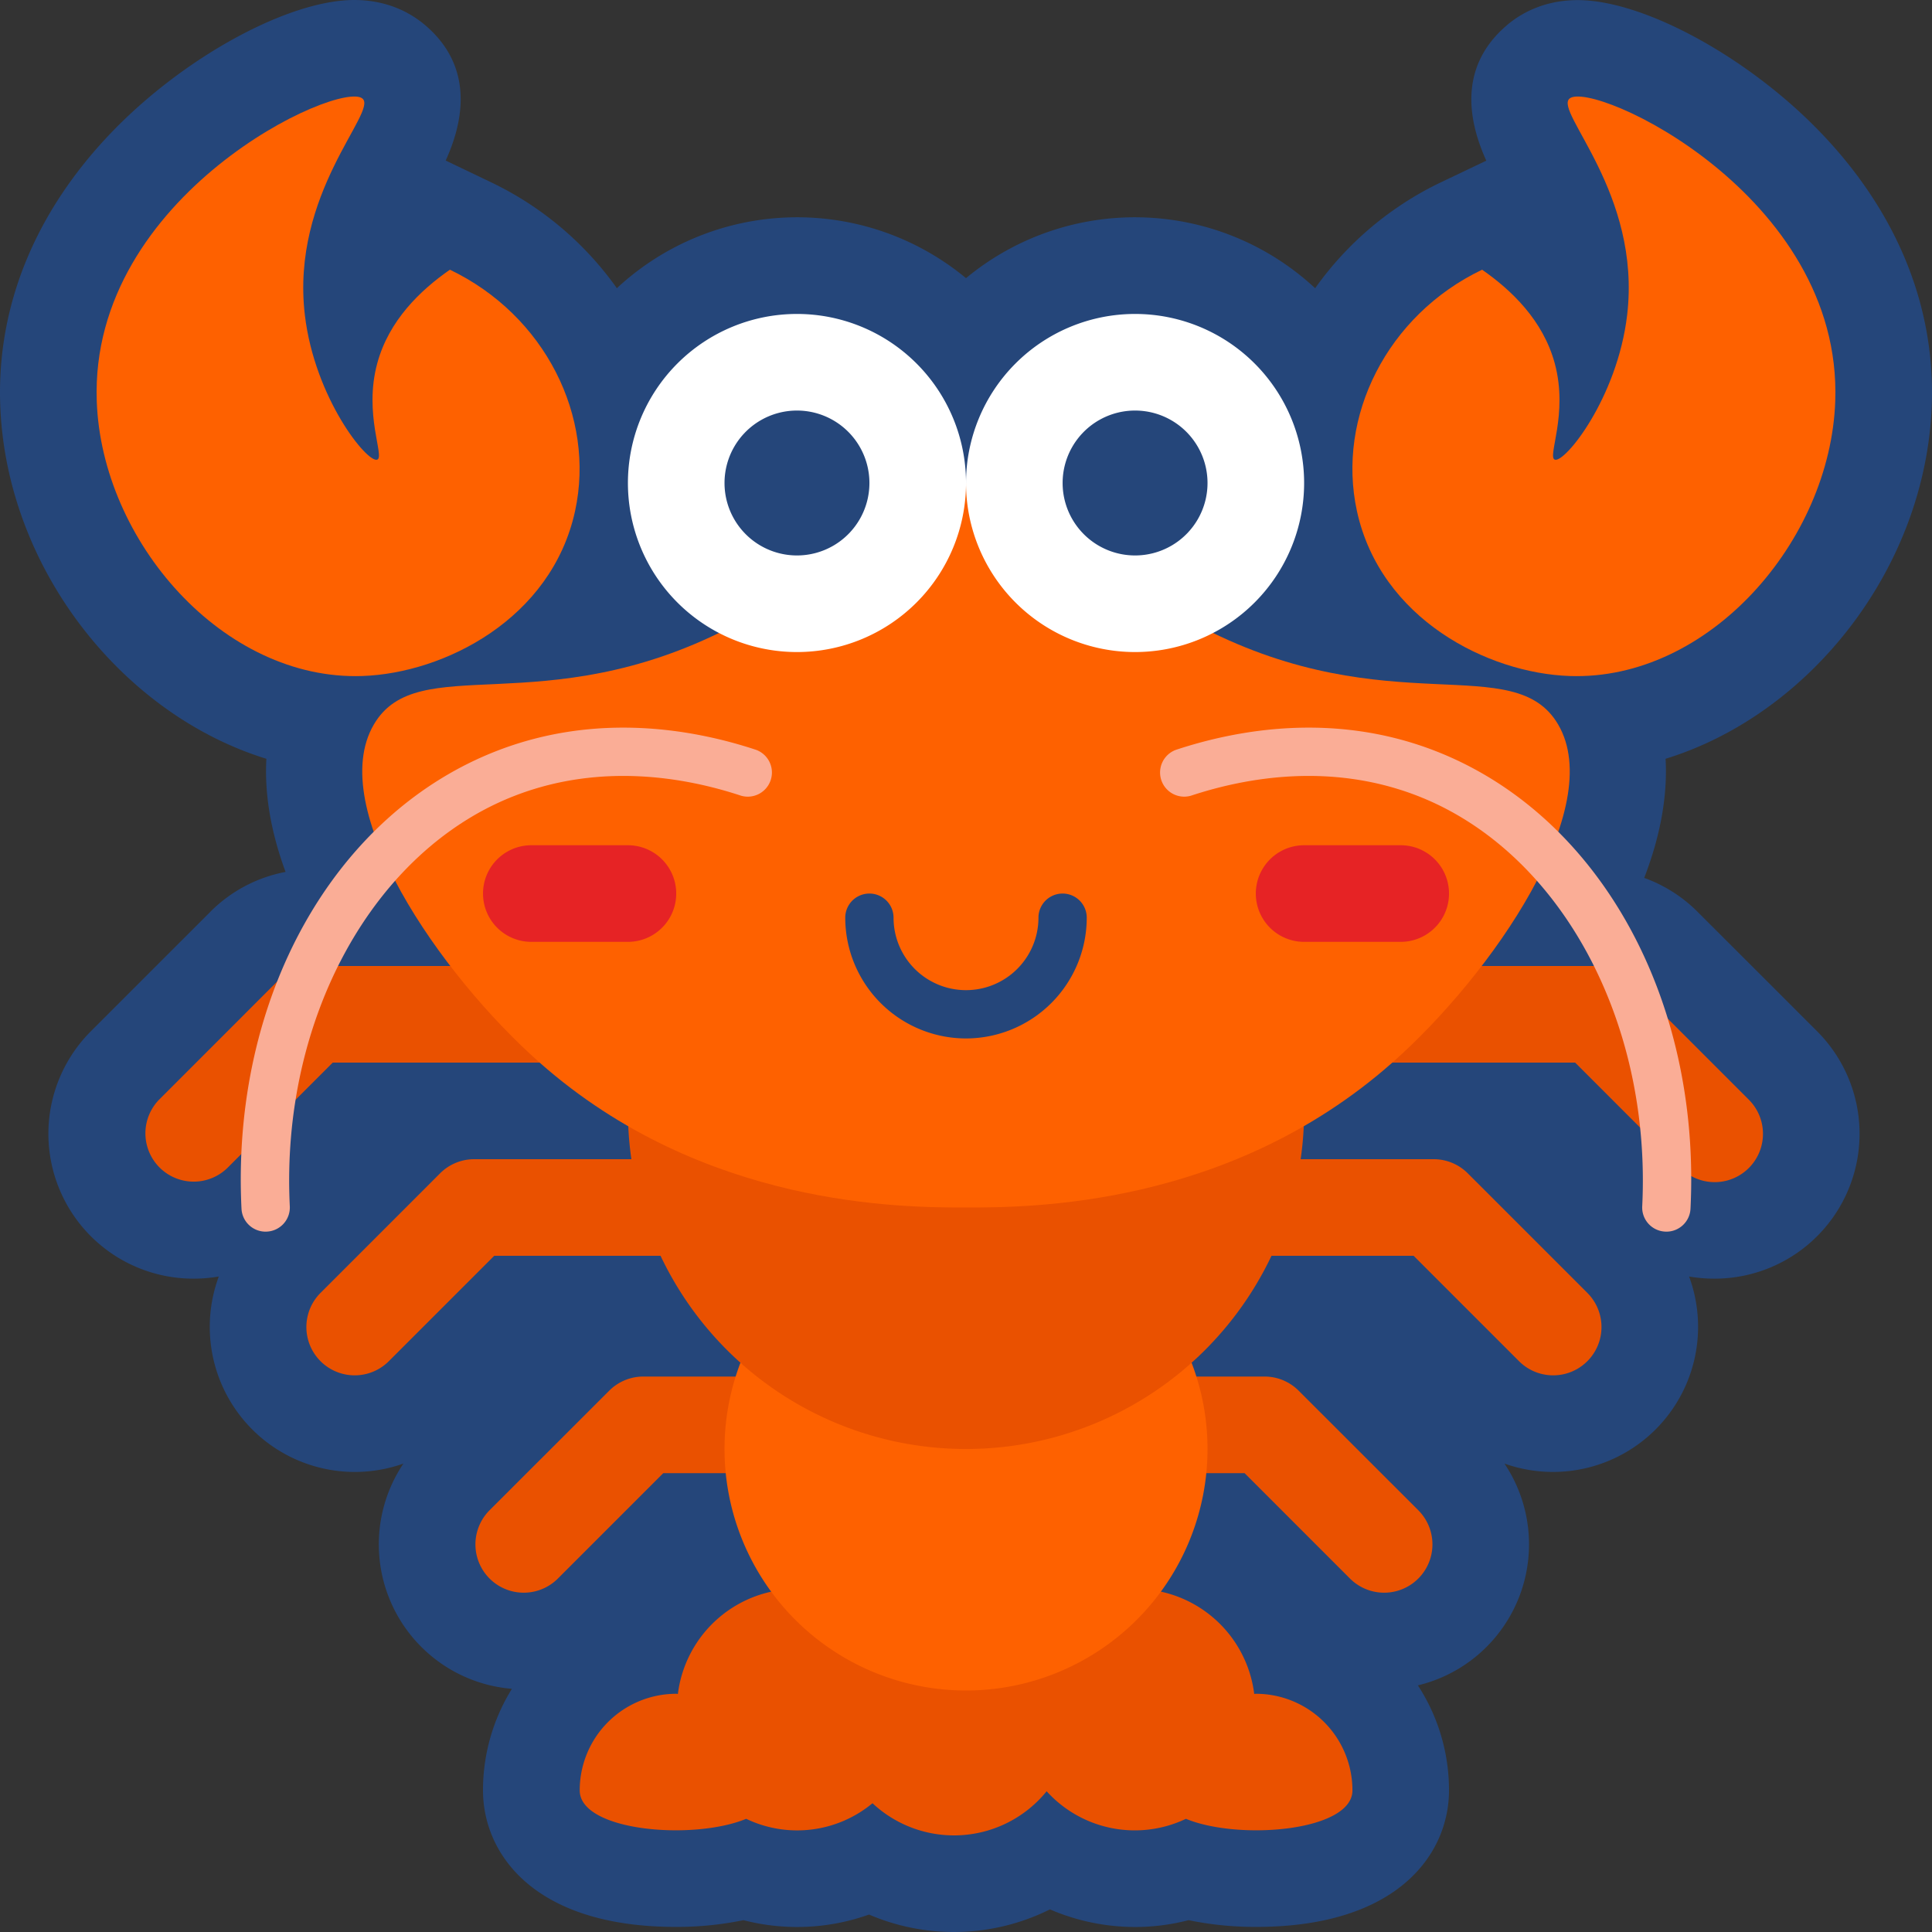 <svg class="icon" viewBox="0 0 1024 1024" xmlns="http://www.w3.org/2000/svg" width="200" height="200"><rect x="0" y="0" width="1024" height="1024" fill="#333333" stroke="none"/><defs><style>@font-face{font-family:feedback-iconfont;src:url(//at.alicdn.com/t/font_1031158_u69w8yhxdu.woff2?t=1630033759944) format(&quot;woff2&quot;),url(//at.alicdn.com/t/font_1031158_u69w8yhxdu.woff?t=1630033759944) format(&quot;woff&quot;),url(//at.alicdn.com/t/font_1031158_u69w8yhxdu.ttf?t=1630033759944) format(&quot;truetype&quot;)}</style></defs><path d="M899.76 483.291a76.64 76.64 0 0 0-28.297-17.988c8.72-22.583 12.411-43.737 11.326-63.132 76.411-23.497 138.091-101.108 141.097-187.794 1.828-52.491-18.709-102.491-59.372-144.606C926.103 29.99 870.96.057 836.251.057c-18.137 0-30.445 7.246-37.554 13.303-27.428 23.36-19.154 53.646-10.926 71.794L763.43 96.766a173.486 173.486 0 0 0-66.378 56A140.24 140.24 0 0 0 512 147.429a140.251 140.251 0 0 0-185.051 5.325 173.509 173.509 0 0 0-66.378-56L236.23 85.097c8.228-18.148 16.525-48.434-10.903-71.771C218.194 7.246 205.897 0 187.749 0 153.04 0 97.897 30 59.486 69.771 18.823 111.886-1.714 161.886.114 214.377 3.12 301.051 64.79 378.651 141.19 402.171c-1.04 18.469 2.285 38.572 10.171 59.966a76.297 76.297 0 0 0-39.909 21.154L48.114 546.64a76.8 76.8 0 0 0 54.297 131.074 77.429 77.429 0 0 0 13.555-1.143 76.891 76.891 0 0 0 97.851 99.155 76.823 76.823 0 0 0 57.509 119.383A101.851 101.851 0 0 0 256 948.949c0 33.371 26.754 72.354 102.183 72.354a174.286 174.286 0 0 0 35.851-3.577 113.497 113.497 0 0 0 66.572-2.972 114.034 114.034 0 0 0 95.874-2.743 114.286 114.286 0 0 0 45.12 9.338 112.423 112.423 0 0 0 28.354-3.623 174.286 174.286 0 0 0 35.852 3.577c75.428 0 102.194-38.983 102.194-72.354a101.794 101.794 0 0 0-16.491-55.669 76.88 76.88 0 0 0 45.885-117.554 76.903 76.903 0 0 0 97.852-99.155 77.463 77.463 0 0 0 13.565 1.143 76.8 76.8 0 0 0 54.298-131.108z" fill="#25467A"/><path d="M665.611 897.737c-.297 0-.56.08-.845.092a63.497 63.497 0 0 0-112.252-32.286 63.109 63.109 0 0 0-86.857-6.343 63.543 63.543 0 0 0-106.366 38.629c-.285 0-.548-.092-.834-.092a51.2 51.2 0 0 0-51.2 51.2c0 21.714 60.194 26.686 88.24 15.074a62.549 62.549 0 0 0 66.949-8.262 63.234 63.234 0 0 0 92.297-6.343 63.017 63.017 0 0 0 73.828 14.605c28.046 11.612 88.252 6.64 88.252-15.074a51.2 51.2 0 0 0-51.212-51.2zM251.35 614.4H384v51.2H261.954l-55.863 55.863a25.601 25.601 0 1 1-36.205-36.206l63.36-63.36a25.543 25.543 0 0 1 18.103-7.497zm89.6 115.2h132.66v51.2H351.554l-55.863 55.863a25.601 25.601 0 1 1-36.205-36.206l63.36-63.314a25.543 25.543 0 0 1 18.103-7.543zM165.714 512h132.709v51.2H176.366l-55.863 55.863a25.6 25.6 0 0 1-36.194-36.206l63.348-63.36A25.554 25.554 0 0 1 165.714 512zm594.149 102.4H627.21v51.2h122.046l55.863 55.863a25.601 25.601 0 0 0 36.206-36.206l-63.36-63.36a25.543 25.543 0 0 0-18.103-7.497zm-89.6 115.2H537.61v51.2h122.046l55.863 55.863a25.601 25.601 0 1 0 36.206-36.206l-63.36-63.314a25.543 25.543 0 0 0-18.103-7.543zM845.45 512H712.79v51.2h122.057l55.863 55.863a25.601 25.601 0 0 0 36.205-36.206l-63.36-63.36A25.554 25.554 0 0 0 845.451 512z" fill="#EA5100"/><path d="M384.011 768a128 128 0 1 0 256 0 128 128 0 1 0-256 0z" fill="#FE6100"/><path d="M332.811 588.8a179.2 179.2 0 1 0 358.4 0 179.2 179.2 0 1 0-358.4 0z" fill="#EA5100"/><path d="M825.851 384c-23.268-39.737-89.451-.48-188.308-51.2C567.61 296.914 559.84 256 512 256s-55.6 40.914-125.543 76.8C287.6 383.52 221.417 344.229 198.15 384c-25.875 44.16 34.971 132.434 87.874 179.2C372.903 640 478.549 640 512 640s139.097 0 225.966-76.8c52.891-46.766 113.76-135.04 87.885-179.2z" fill="#FE6100"/><path d="M512 550.4a64.069 64.069 0 0 1-64-64 12.8 12.8 0 0 1 25.6 0 38.4 38.4 0 0 0 76.8 0 12.8 12.8 0 1 1 25.6 0 64.08 64.08 0 0 1-64 64z" fill="#25467A"/><path d="M332.811 448h-51.2a25.6 25.6 0 0 0 0 51.2h51.2a25.6 25.6 0 1 0 0-51.2zm409.6 0h-51.2a25.6 25.6 0 1 0 0 51.2h51.2a25.6 25.6 0 0 0 0-51.2z" fill="#E62325"/><path d="M332.811 256a89.6 89.6 0 1 0 179.2 0 89.6 89.6 0 1 0-179.2 0z" fill="#FFF"/><path d="M384.011 256a38.4 38.4 0 1 0 76.8 0 38.4 38.4 0 1 0-76.8 0z" fill="#25467A"/><path d="M512.011 256a89.6 89.6 0 1 0 179.2 0 89.6 89.6 0 1 0-179.2 0z" fill="#FFF"/><path d="M563.211 256a38.4 38.4 0 1 0 76.8 0 38.4 38.4 0 1 0-76.8 0z" fill="#25467A"/><path d="M719.2 270.857c12.491 57.246 69.349 85.92 112.674 87.44 73.749 2.594 138.286-71.417 140.846-145.737 3.806-109.646-128.96-170.423-140.846-160.309-8.194 6.983 38.217 50.08 30.537 114.8-5.211 43.898-33.04 78.526-38.354 76.572-4.091-1.543 7.303-24 0-51.017-6.148-22.755-22.857-38.777-38.514-49.657-50.377 24.125-77.234 77.954-66.343 127.908zm-414.4 0c-12.491 57.246-69.349 85.92-112.674 87.44C118.377 360.891 53.84 286.88 51.28 212.56 47.474 102.914 180.24 42.137 192.126 52.251c8.194 6.983-38.217 50.08-30.537 114.8 5.211 43.898 33.04 78.526 38.354 76.572 4.091-1.543-7.303-24 0-51.017 6.148-22.755 22.857-38.777 38.514-49.657 50.377 24.125 77.234 77.954 66.343 127.908z" fill="#FE6100"/><path d="M140.789 652.8A12.777 12.777 0 0 1 128 640.64c-5.566-112 49.143-209.691 136.206-242.994 52.571-20.103 103.303-11.212 136.594-.195a12.8 12.8 0 0 1-8 24.298c-29.36-9.703-73.909-17.623-119.406-.195C197.966 450.434 148.663 539.99 153.6 639.36a12.8 12.8 0 0 1-12.149 13.417zm742.434 0A12.777 12.777 0 0 0 896 640.64c5.566-112-49.143-209.691-136.206-242.994-52.571-20.103-103.303-11.212-136.594-.195a12.8 12.8 0 0 0 8 24.298c29.36-9.703 73.909-17.623 119.417-.195 75.429 28.88 124.72 118.435 119.794 217.806a12.777 12.777 0 0 0 12.138 13.417z" fill="#FAAD96"/></svg>
